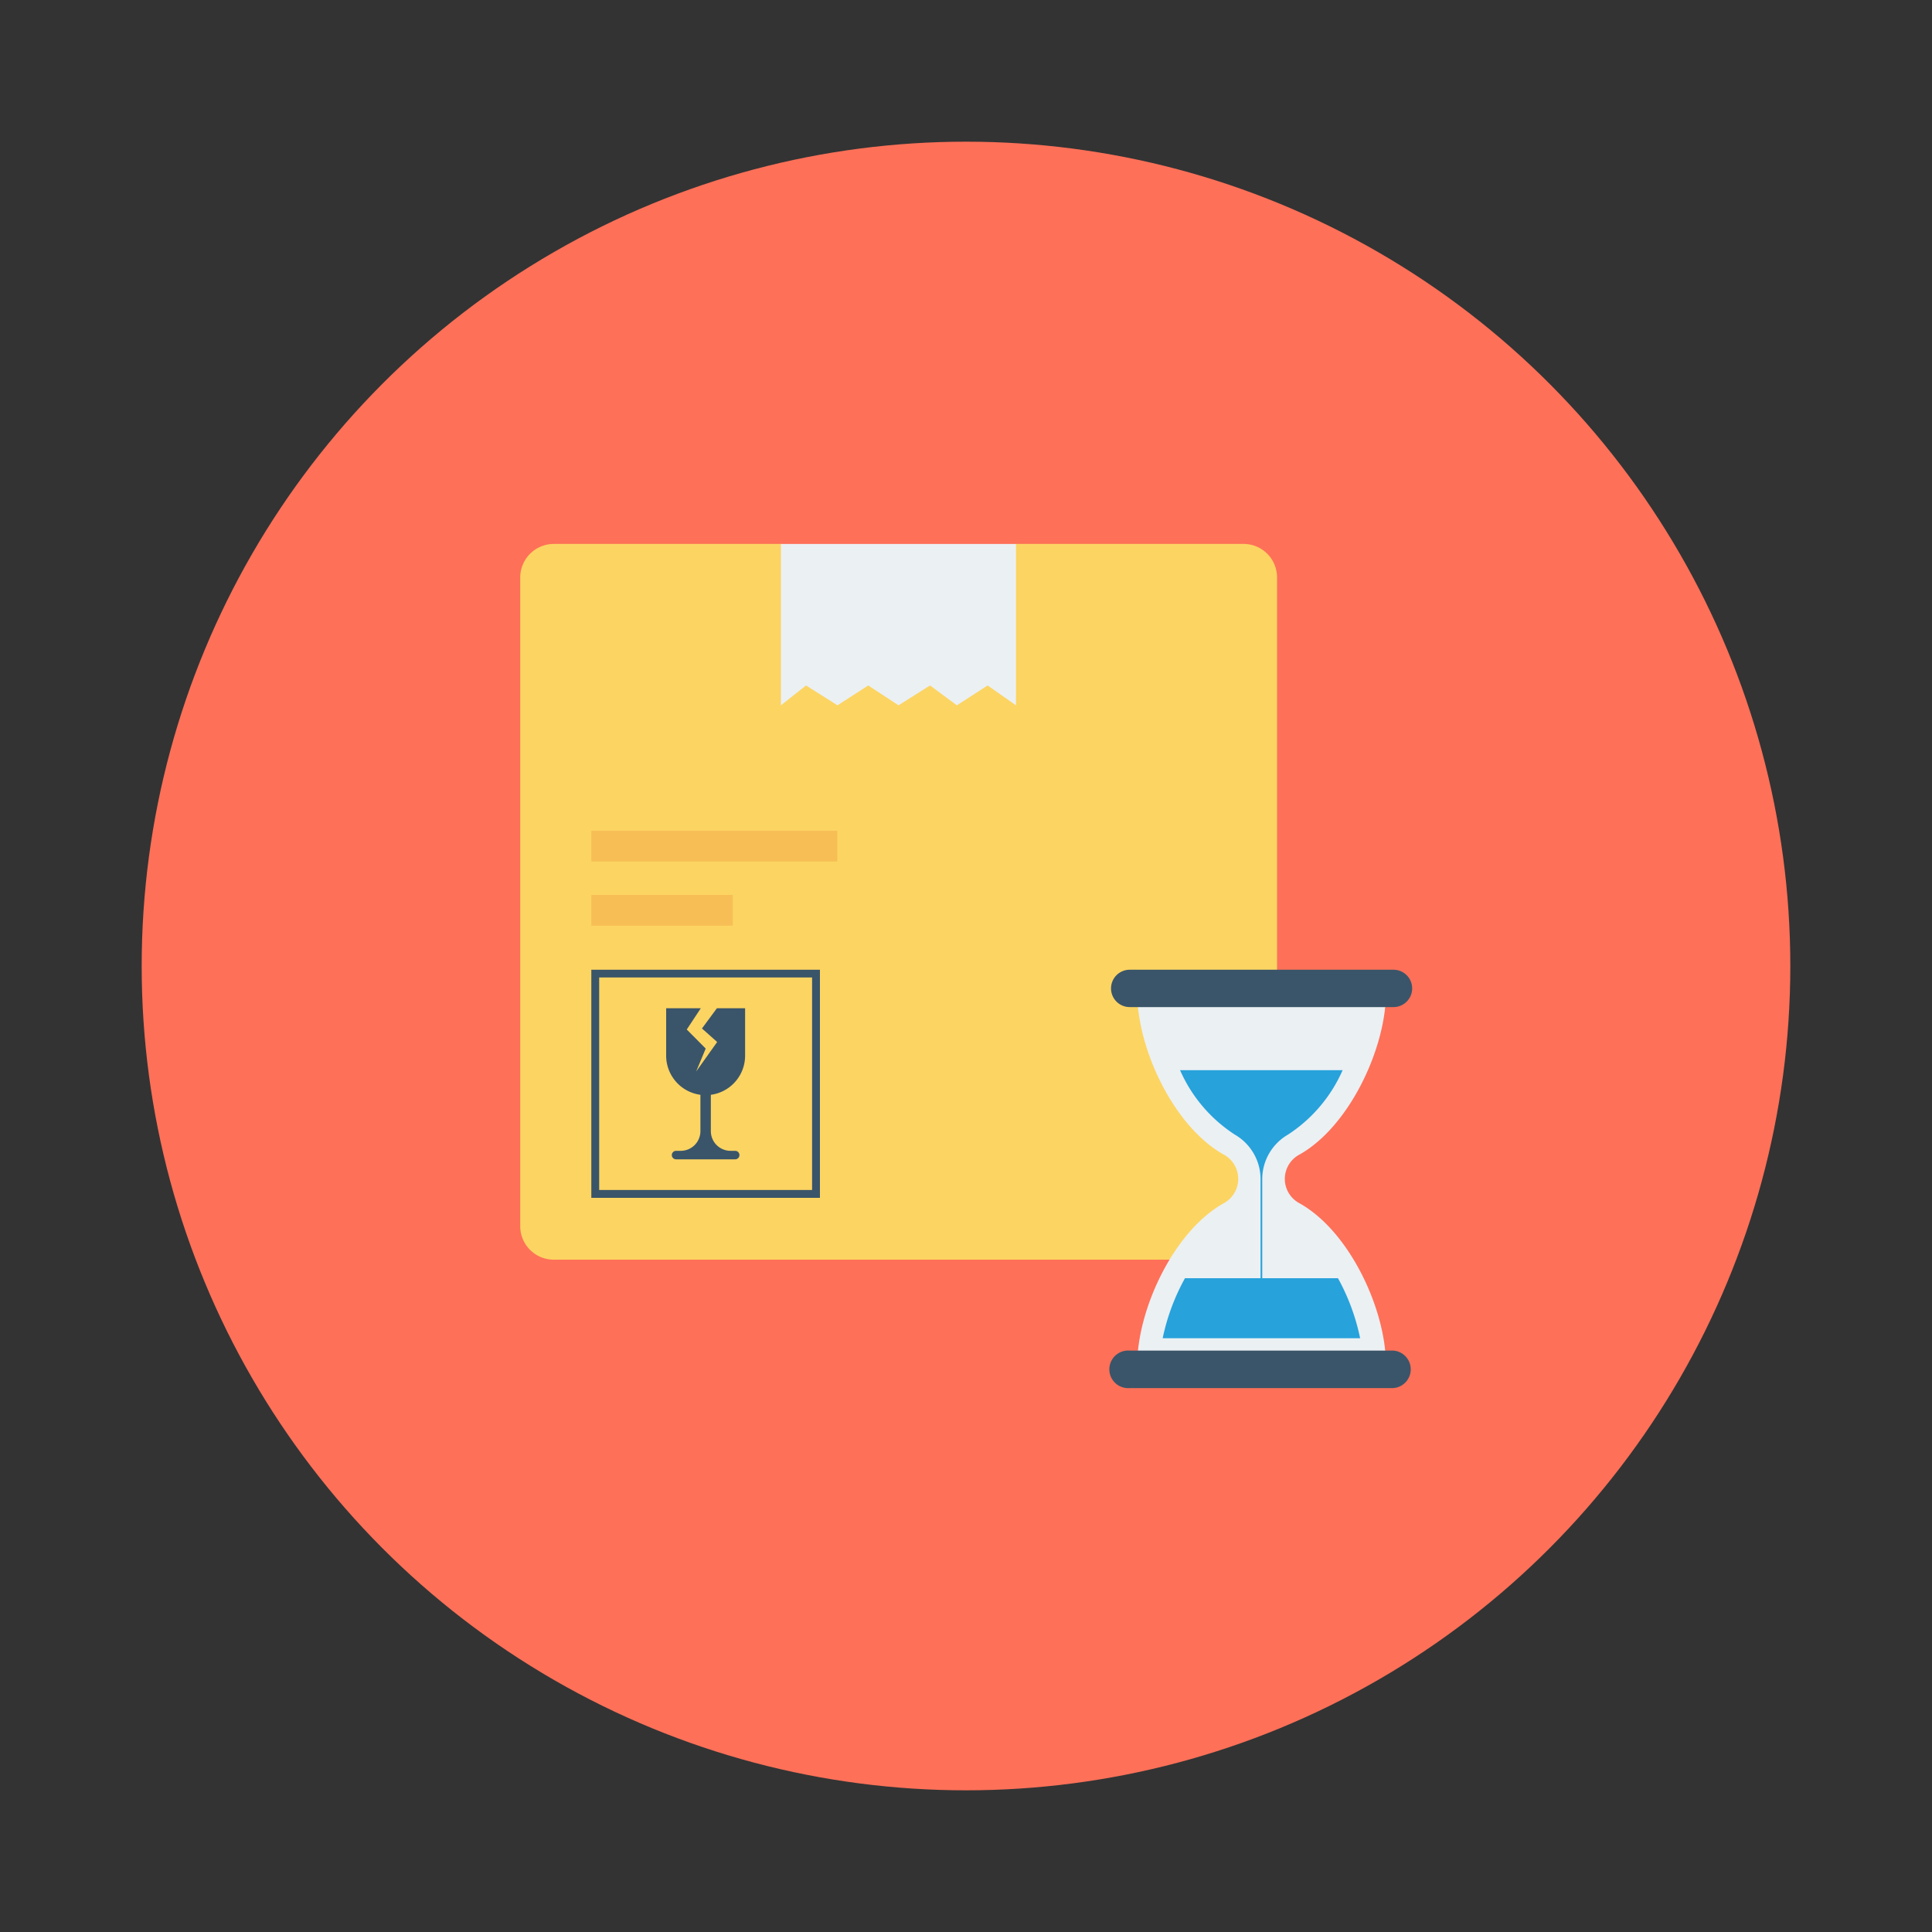 <svg id="Layer_1" height="512" viewBox="0 0 150 150" width="512" xmlns="http://www.w3.org/2000/svg" data-name="Layer 1"><rect x="0" y="0" width="150" height="150" fill="#333333" stroke="none"/><circle cx="75" cy="75" fill="#fe7058" r="64"/><path d="m96.55 42.23h-17.67l-8.88 4.9-9.34-4.9h-17.66a2.61 2.61 0 0 0 -2.61 2.61v50.36a2.6 2.6 0 0 0 2.61 2.6h53.55a2.59 2.59 0 0 0 2.6-2.6v-50.36a2.6 2.6 0 0 0 -2.6-2.61z" fill="#fcd462"/><path d="m78.88 54.76-2.2-1.54-2.39 1.54-2.08-1.54-2.45 1.54-2.35-1.54-2.39 1.54-2.44-1.54-1.95 1.54v-12.53h18.25z" fill="#ebf0f3"/><path d="m57.85 82v-3.72h-2.19l-1.16 1.57 1.18 1.05-1.63 2.29.74-1.78-1.47-1.48 1.09-1.65h-2.69v3.72a3.07 3.07 0 0 0 2.66 3v2.82a1.53 1.53 0 0 1 -1.53 1.53h-.36a.33.33 0 0 0 -.33.33.33.33 0 0 0 .33.33h4.59a.33.33 0 0 0 .33-.33.33.33 0 0 0 -.33-.33h-.36a1.53 1.53 0 0 1 -1.53-1.53v-2.82a3.07 3.07 0 0 0 2.66-3z" fill="#3a556a"/><path d="m63.66 93h-17.75v-17.71h17.75zm-17.14-.61h16.53v-16.5h-16.53z" fill="#3a556a"/><path d="m45.91 64.5h19.1v2.39h-19.1z" fill="#f7be56"/><path d="m45.91 69.48h10.98v2.39h-10.98z" fill="#f7be56"/><path d="m100.89 93.42a2.14 2.14 0 0 1 0-3.78c3.8-2.13 6.58-8 6.71-12.25h-19.3c.12 4.28 2.9 10.12 6.71 12.25a2.15 2.15 0 0 1 0 3.78c-3.81 2.12-6.59 8-6.71 12.25h19.3c-.13-4.29-2.91-10.13-6.71-12.25z" fill="#ebf0f3"/><path d="m95.87 88.09a4 4 0 0 1 2 3.44v8.59h.13c0-.11 0-8.48 0-8.59a4 4 0 0 1 2-3.44 11.47 11.47 0 0 0 4.24-5h-12.62a11.43 11.43 0 0 0 4.25 5z" fill="#27a2db"/><path d="m92 99.24a16.63 16.63 0 0 0 -1.73 4.66h15.33a16.59 16.59 0 0 0 -1.72-4.66z" fill="#27a2db"/><g fill="#3a556a"><path d="m108.19 75.29h-20.48a1.45 1.45 0 1 0 0 2.9h20.48a1.45 1.45 0 1 0 0-2.9z"/><path d="m108.19 104.86h-20.48a1.46 1.46 0 1 0 0 2.91h20.48a1.46 1.46 0 0 0 0-2.91z"/></g></svg>